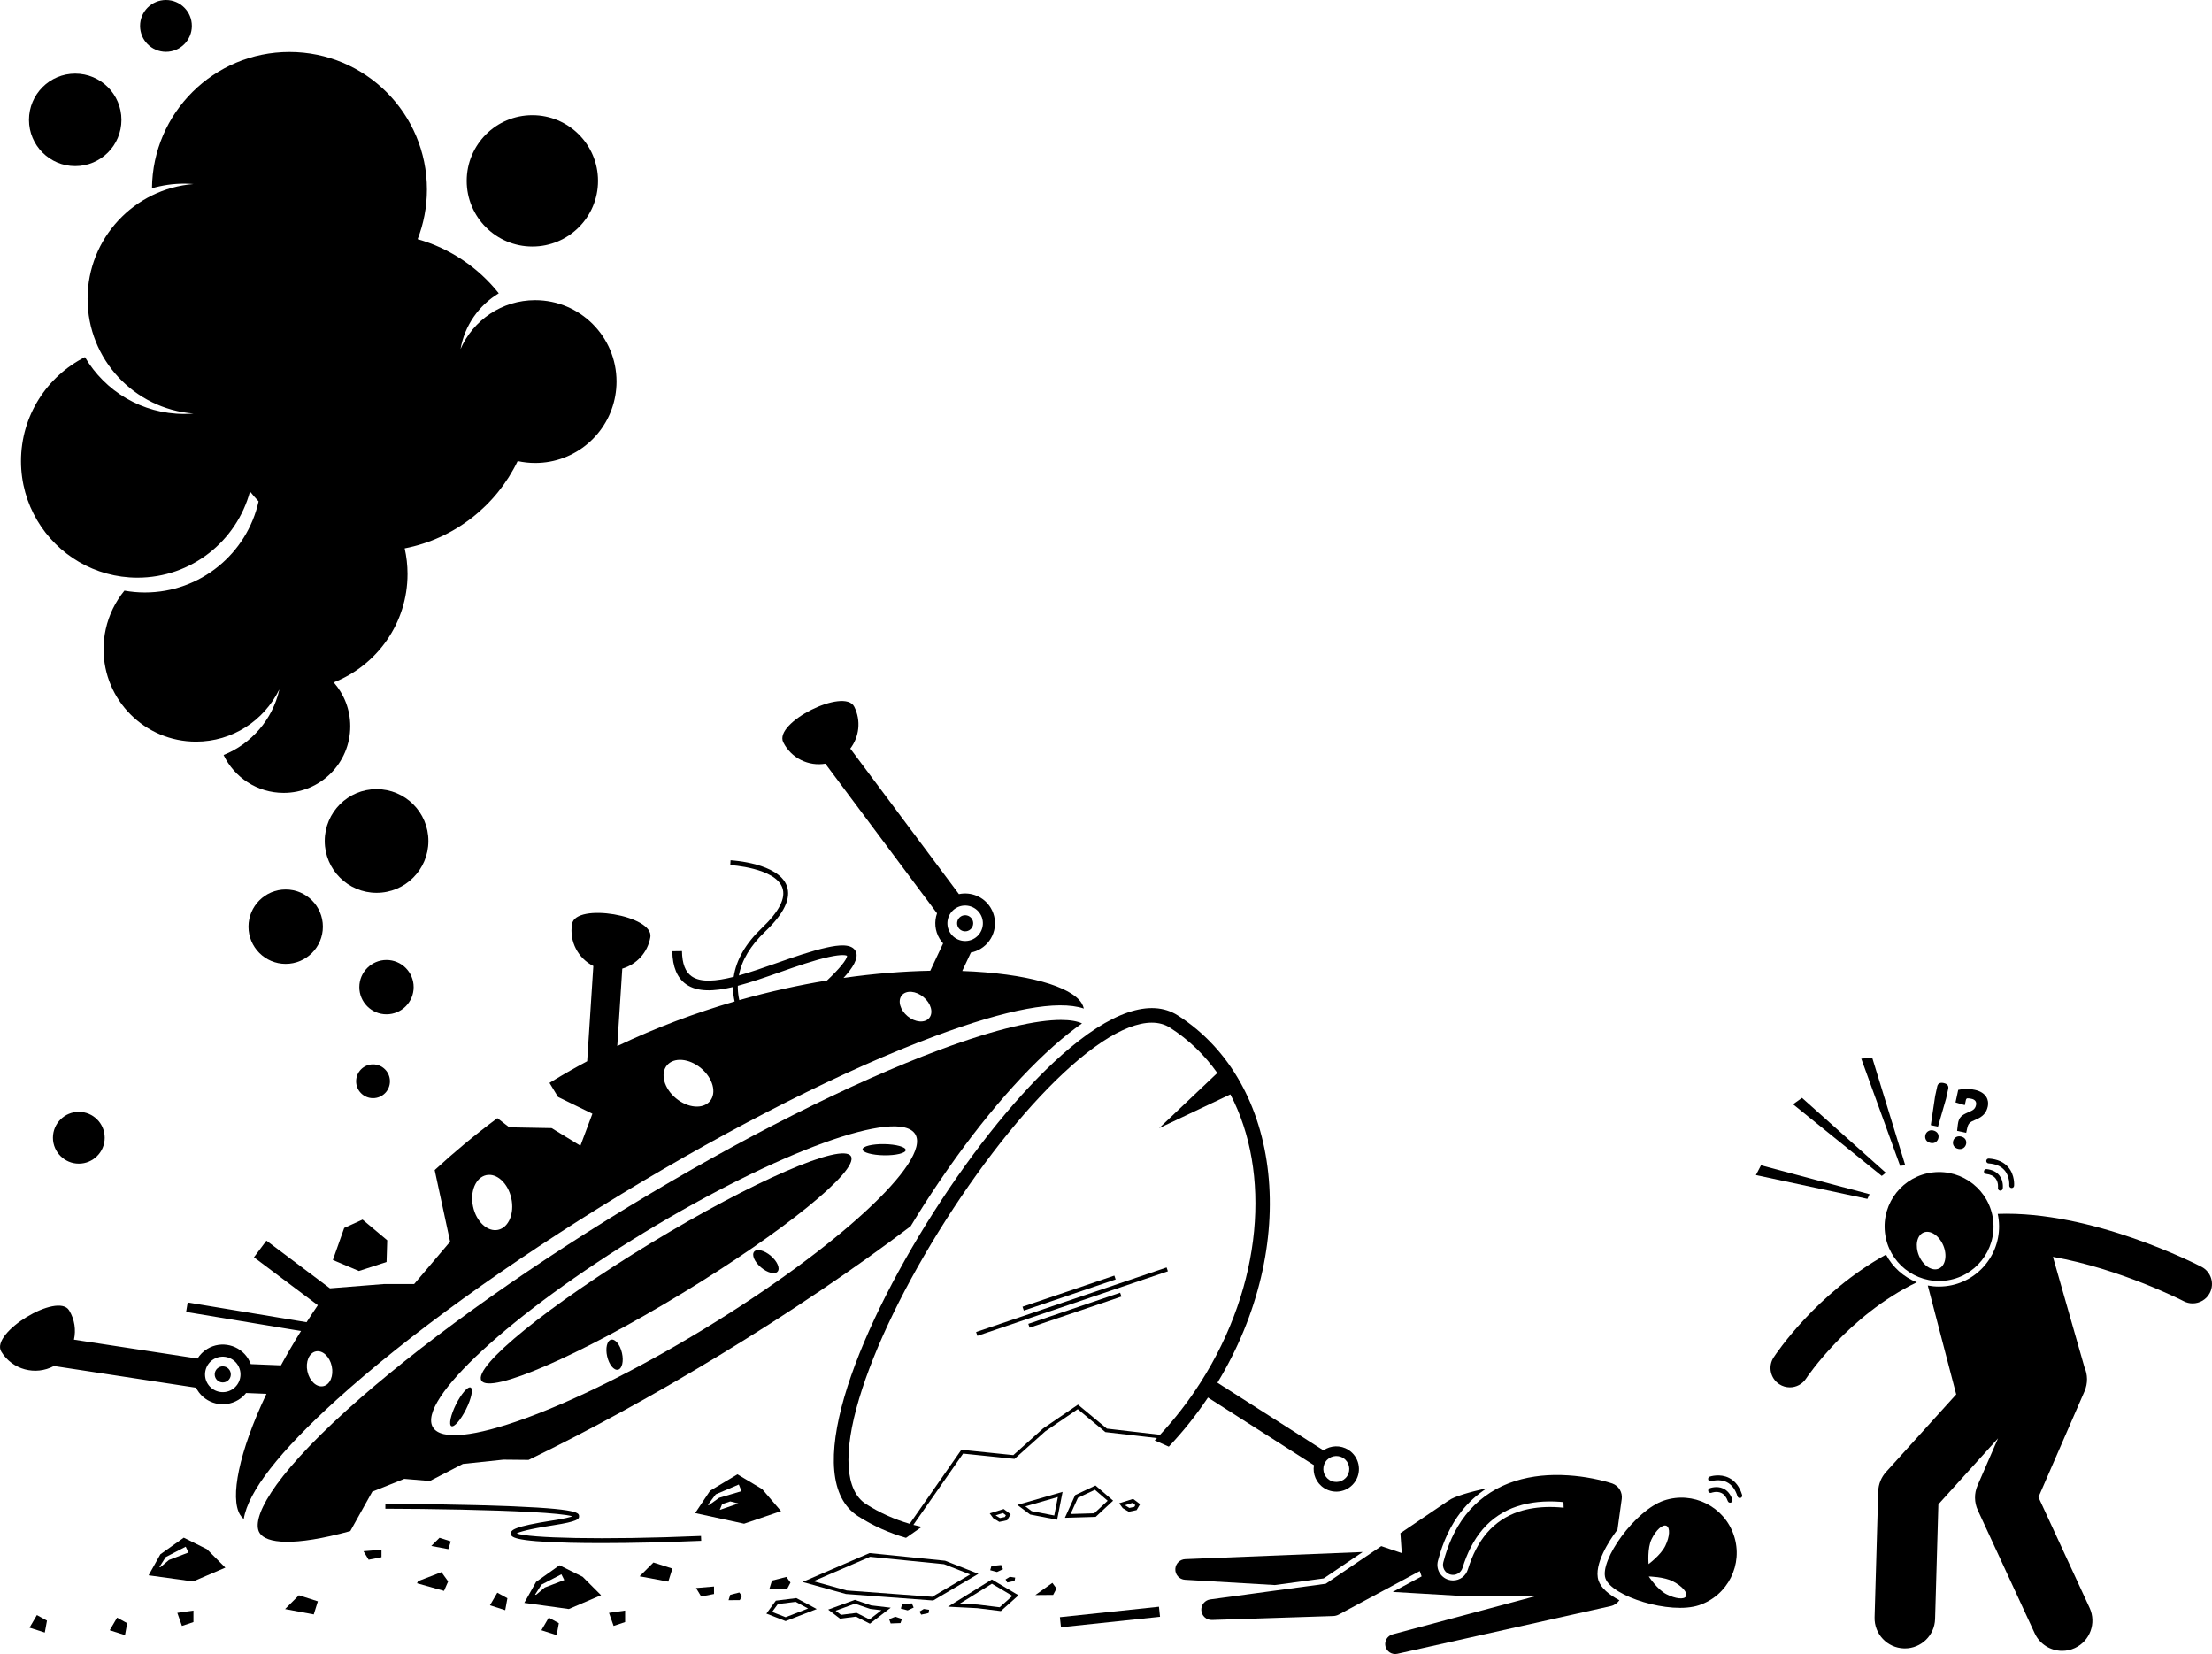 <?xml version="1.0" ?><svg enable-background="new 0 0 913.927 683.269" id="Layer_1" version="1.1" viewBox="0 0 913.927 683.269" xml:space="preserve" xmlns="http://www.w3.org/2000/svg" xmlns:xlink="http://www.w3.org/1999/xlink"><g><path d="M139.272,578.043c29.155-26.366,70.876-56.479,117.476-84.791s92.551-51.463,129.385-65.189   c30.168-11.242,50.819-15.056,61.685-11.435c-0.198-0.779-0.485-1.509-0.889-2.175   c-4.223-6.951-22.759-12.398-49.361-13.342l3.576-7.625c1.385-0.272,2.747-0.774,4.024-1.549   c5.82-3.536,7.671-11.12,4.136-16.94c-2.795-4.601-8.12-6.708-13.103-5.648l-44.883-60.117   c3.676-4.825,4.538-11.501,1.638-17.291c-4.058-8.1-33.39,6.597-29.331,14.696   c3.306,6.598,10.459,9.993,17.376,8.832l46.147,61.81c-1.193,3.37-0.92,7.228,1.081,10.521   c0.422,0.695,0.905,1.329,1.433,1.909l-5.299,11.301c-11.034,0.212-23.099,1.151-35.841,2.972   c3.766-4.076,6.372-8.19,5.076-10.921c-1.629-3.434-7.239-2.69-11.946-1.658   c-6.478,1.42-13.746,3.974-20.775,6.443c-5.285,1.856-10.636,3.736-15.604,5.116   c1.184-6.304,4.811-12.382,10.855-18.128c7.824-7.439,10.842-13.785,8.971-18.864   c-3.47-9.421-22.451-10.559-23.257-10.602l-0.109,1.997c0.185,0.01,18.474,1.105,21.49,9.298   c1.568,4.259-1.283,9.885-8.473,16.722c-6.657,6.329-10.546,13.086-11.613,20.142   c-7.328,1.851-13.633,2.389-17.35-0.202c-2.624-1.829-3.938-5.244-4.018-10.439l-4,0.061   c0.1,6.482,2.028,11.078,5.731,13.659c4.667,3.253,11.467,2.974,19.346,1.119   c0.001,0.209-0.007,0.418-0,0.628c0.055,1.854,0.295,3.641,0.674,5.35   c-15.944,4.631-32.279,10.681-48.486,18.411l2.069-31.978c5.85-1.705,10.522-6.598,11.603-13.01   c1.506-8.933-30.844-14.389-32.351-5.455c-1.226,7.271,2.535,14.228,8.793,17.379L242.6,438.396   c-4.777,2.553-9.531,5.252-14.247,8.118c-0.444,0.27-0.879,0.547-1.321,0.819l3.525,5.805l14.202,6.936   l-4.954,13.211l-11.89-7.266l-17.505-0.33l-4.901-3.794c-9.215,6.83-17.858,14.028-25.913,21.452l6.373,29.572   l-14.862,17.505h-12.55l-22.231,1.768l-3.934-2.951l-22.316-16.743l-5.154,6.869l26.396,19.805   c-1.608,2.355-3.159,4.696-4.654,7.019l-49.127-8.155l-0.649,3.91l47.474,7.881   c-3.008,4.829-5.776,9.572-8.282,14.18l-12.471-0.504c-0.271-0.735-0.611-1.456-1.033-2.151   c-3.536-5.82-11.12-7.671-16.94-4.136c-1.695,1.03-3.042,2.409-4.029,3.983l-51.06-7.796   c0.891-3.991,0.312-8.317-1.979-12.088c-4.704-7.743-32.742,9.292-28.038,17.035   c4.546,7.483,14.118,10.014,21.744,5.93l58.735,8.967c0.153,0.306,0.31,0.612,0.491,0.909   c3.536,5.82,11.12,7.671,16.94,4.136c1.276-0.775,2.349-1.754,3.229-2.858l8.415,0.34   c-11.421,24.045-15.128,43.006-10.905,49.956c0.405,0.666,0.92,1.258,1.52,1.792   C102.493,616.208,115.394,599.638,139.272,578.043z M394.96,375.135c3.454-2.099,7.972-0.996,10.071,2.459   c2.099,3.454,0.996,7.972-2.459,10.07c-3.454,2.099-7.972,0.996-10.071-2.458   C390.403,381.751,391.505,377.234,394.96,375.135z M372.617,411.144c1.813-2.186,5.815-1.858,8.938,0.733   c3.123,2.591,4.184,6.463,2.371,8.649c-1.813,2.186-5.815,1.858-8.938-0.733   C371.865,417.202,370.804,413.33,372.617,411.144z M304.842,408.28c-0.01-0.352-0.003-0.702,0.002-1.052   c5.442-1.423,11.334-3.491,17.357-5.607c6.916-2.429,14.067-4.941,20.306-6.31   c5.562-1.22,7.154-0.656,7.468-0.492c0.087,1.472-3.41,5.665-8.283,10.214   c-11.66,1.923-23.821,4.586-36.237,8.11C305.111,411.581,304.891,409.958,304.842,408.28z M275.55,440.092   c2.853-3.439,9.15-2.923,14.063,1.153c4.913,4.076,6.584,10.169,3.73,13.608   c-2.853,3.439-9.15,2.923-14.063-1.153S272.697,443.531,275.55,440.092z M200.905,485.442   c4.367-0.947,9.005,3.342,10.358,9.581c1.353,6.239-1.09,12.065-5.457,13.012   c-4.367,0.947-9.005-3.342-10.358-9.581C194.095,492.215,196.538,486.389,200.905,485.442z M85.773,571.557   c-2.099-3.454-0.996-7.972,2.459-10.071c3.454-2.099,7.972-0.996,10.071,2.459   c2.099,3.454,0.996,7.972-2.459,10.071C92.39,576.114,87.872,575.011,85.773,571.557z M130.486,558.25   c2.776-0.602,5.723,2.124,6.583,6.09c0.86,3.965-0.693,7.668-3.468,8.27c-2.776,0.602-5.723-2.124-6.583-6.09   C126.157,562.555,127.71,558.852,130.486,558.25z"/><path d="M400.495,384.245c1.569-0.953,2.07-3.006,1.117-4.575c-0.954-1.569-3.006-2.07-4.575-1.117   c-1.569,0.953-2.07,3.006-1.117,4.575C396.873,384.698,398.926,385.199,400.495,384.245z"/><path d="M93.767,570.597c1.569-0.953,2.07-3.006,1.117-4.575c-0.954-1.569-3.006-2.07-4.575-1.117   c-1.569,0.953-2.07,3.006-1.117,4.575C90.146,571.049,92.198,571.55,93.767,570.597z"/><path d="M438.343,421.333c-9.773,0-25.921,3.338-50.114,12.353c-36.491,13.598-82.078,36.573-128.365,64.694   c-46.287,28.121-87.684,57.993-116.567,84.113c-31.822,28.778-39.496,45.065-36.066,50.709   c2.648,4.358,13.983,5.757,37.5-0.717l9.091-16.302l13.211-5.284l10.569,0.881l13.651-7.046l16.734-1.761   l10.409,0.098c24.919-12.082,51.744-26.752,78.824-43.203c28.865-17.538,55.828-35.755,79.041-53.32   c1.723-2.841,3.483-5.687,5.301-8.537c17.256-27.048,36.356-50.46,53.779-65.921   c4.145-3.678,8.042-6.754,11.713-9.326C445.08,421.86,442.215,421.333,438.343,421.333z M178.872,589.61   c-6.724-11.068,32.434-47.144,87.464-80.576s105.091-51.563,111.815-40.495   c6.724,11.068-32.434,47.143-87.464,80.576C235.658,582.548,185.597,600.678,178.872,589.61z"/><ellipse cx="275.253" cy="523.711" rx="89.284" ry="12.22" transform="matrix(0.855 -0.519 0.519 0.855 -231.914 219.049)"/><path d="M194.459,573.166c-1.142-0.571-3.852,2.539-6.053,6.945s-3.058,8.44-1.916,9.011   c1.142,0.571,3.852-2.539,6.053-6.945S195.602,573.736,194.459,573.166z"/><path d="M365.255,477.247c4.924,0.077,8.933-0.895,8.953-2.172c0.02-1.277-3.956-2.374-8.88-2.452   c-4.924-0.077-8.933,0.895-8.953,2.172S360.33,477.169,365.255,477.247z"/><ellipse cx="316.641" cy="521.335" rx="3.138" ry="6.358" transform="matrix(0.647 -0.762 0.762 0.647 -285.684 425.129)"/><ellipse cx="254.073" cy="559.348" rx="3.138" ry="6.358" transform="matrix(0.975 -0.223 0.223 0.975 -118.539 70.898)"/><path d="M102.665,382.803c0,8.489,6.881,15.37,15.368,15.37c8.488,0,15.368-6.881,15.368-15.37   c0-8.487-6.88-15.368-15.368-15.368C109.546,367.435,102.665,374.317,102.665,382.803z"/><path d="M154.122,439.683c-3.857,0-6.984,3.127-6.984,6.983c0,3.857,3.126,6.984,6.984,6.984   c3.857,0,6.984-3.127,6.984-6.984C161.106,442.81,157.979,439.683,154.122,439.683z"/><path d="M170.906,407.783c0-6.196-5.024-11.22-11.221-11.22c-6.198,0-11.221,5.024-11.221,11.22   c0,6.198,5.023,11.222,11.221,11.222C165.882,419.005,170.906,413.98,170.906,407.783z"/><path d="M155.587,325.982c-11.826,0-21.415,9.589-21.415,21.415c0,11.826,9.589,21.415,21.415,21.415   c11.83,0,21.417-9.589,21.417-21.415C177.003,335.57,167.416,325.982,155.587,325.982z"/><path d="M56.81,238.626c22.247,0,40.958-15.093,46.479-35.594c1.129,1.411,2.315,2.772,3.554,4.085   c-4.8,21.528-24.001,37.621-46.975,37.621c-2.888,0-5.712-0.269-8.46-0.756c-3.728,4.556-6.418,9.99-7.725,15.943   c-0.583,2.652-0.899,5.404-0.899,8.231c0,21.102,17.106,38.211,38.208,38.211c15.059,0,28.078-8.716,34.301-21.376   c0.03,0.003,0.06,0.005,0.091,0.008c-2.816,12.267-11.531,22.276-23.005,26.883   c4.43,9.254,13.881,15.647,24.825,15.647c15.197,0,27.512-12.317,27.512-27.509c0-6.948-2.581-13.289-6.83-18.132   c17.853-7.042,30.492-24.433,30.492-44.787c0-3.636-0.416-7.173-1.18-10.578   c20.634-4,37.827-17.64,46.684-36.057c2.328,0.51,4.744,0.786,7.225,0.786   c16.59,0,30.364-12.02,33.113-27.826c0.328-1.885,0.508-3.82,0.508-5.799c0-18.568-15.053-33.621-33.621-33.621   c-13.793,0-25.638,8.306-30.825,20.184c1.699-9.77,7.606-18.093,15.794-23.024   c-8.448-10.624-20.11-18.566-33.521-22.364c2.469-6.368,3.838-13.284,3.838-20.523   c0-31.374-25.433-56.807-56.807-56.807c-31.202,0-56.518,25.159-56.794,56.296   c4.226-1.23,8.69-1.903,13.314-1.903c1.288,0,2.559,0.066,3.821,0.166   c-24.485,1.948-43.747,22.421-43.747,47.402c0,24.986,19.262,45.454,43.747,47.402   c-1.262,0.1-2.534,0.166-3.821,0.166c-17.477,0-32.743-9.43-41.012-23.475   c-15.674,7.939-26.423,24.19-26.423,42.961c0,8.947,2.449,17.318,6.7,24.495   C23.752,229.131,39.168,238.626,56.81,238.626z"/><path d="M31.072,68.618c10.551,0,19.103-8.552,19.103-19.101c0-10.554-8.552-19.105-19.103-19.105   c-10.551,0-19.103,8.552-19.103,19.105C11.969,60.066,20.521,68.618,31.072,68.618z"/><path d="M219.955,101.839c14.982,0,27.129-12.143,27.129-27.124c0-14.986-12.148-27.129-27.129-27.129   c-14.982,0-27.127,12.143-27.127,27.129C192.828,89.696,204.973,101.839,219.955,101.839z"/><path d="M68.571,21.395c5.908,0,10.697-4.789,10.697-10.696C79.268,4.789,74.479,0,68.571,0   c-5.909,0-10.697,4.789-10.697,10.699C57.873,16.606,62.662,21.395,68.571,21.395z"/><path d="M21.865,469.994c0,5.907,4.789,10.696,10.697,10.696c5.908,0,10.697-4.789,10.697-10.696   c0-5.91-4.789-10.699-10.697-10.699C26.654,459.295,21.865,464.084,21.865,469.994z"/><polygon points="148.276,525.028 159.712,521.307 159.988,512.351 151.972,505.635 149.792,503.809 142.213,507.253    137.529,520.481 139.104,521.147  "/><rect height="1.678" transform="matrix(0.947 -0.321 0.321 0.947 -148.028 169.755)" width="40.064" x="421.545" y="533.638"/><rect height="1.678" transform="matrix(0.947 -0.321 0.321 0.947 -150.169 170.895)" width="40.064" x="423.938" y="540.711"/><rect height="1.678" transform="matrix(0.947 -0.321 0.321 0.947 -149.098 170.325)" width="83.111" x="401.218" y="537.174"/><path d="M486.608,419.454c-11.226-7.162-27.807-1.5-47.949,16.375c-17.087,15.163-35.867,38.201-52.882,64.87   c-32.855,51.499-55.239,110.332-31.183,125.679c6.209,3.961,12.835,6.909,19.74,8.896l6.482-4.538   c-1.152-0.249-2.295-0.533-3.432-0.837l20.543-29.439l21.248,2.19l12.72-11.391l13.405-9.148l11.406,9.47   l21.312,2.473c-0.306,0.32-0.616,0.632-0.924,0.949l5.821,2.587c5.813-6.142,11.248-12.914,16.188-20.282   l4.217,2.69l39.572,25.247c-0.613,3.598,0.922,7.379,4.193,9.466c4.357,2.78,10.142,1.501,12.922-2.856   c2.78-4.357,1.501-10.142-2.856-12.922c-3.271-2.087-7.346-1.886-10.351,0.187l-39.572-25.247l-4.217-2.69   C537.243,514.739,530.196,447.263,486.608,419.454z M457.323,590.143l-11.934-9.907l-14.415,9.848l-12.303,11.008   l-21.467-2.212l-21.351,30.595c-6.308-1.837-12.36-4.536-18.031-8.153c-8.602-5.488-9.61-20.974-2.837-43.605   c6.395-21.37,19.128-47.575,35.852-73.789c16.724-26.214,35.123-48.805,51.806-63.611   c17.668-15.679,32.136-21.292,40.739-15.804c7.797,4.974,14.332,11.326,19.576,18.721l-24.033,22.785l29.431-13.941   c16.859,32.193,13.352,78.732-12.317,118.967c-5.047,7.91-10.678,15.141-16.741,21.65L457.323,590.143z    M555.002,602.306c2.49,1.589,3.224,4.907,1.635,7.399c-1.589,2.49-4.908,3.224-7.398,1.635   c-2.491-1.589-3.224-4.908-1.635-7.398C549.192,601.45,552.511,600.717,555.002,602.306z"/><path d="M420.323,621.659l5.307,3.979l11.143,2.157l2.251-11.517L420.323,621.659z M435.588,626.038l-9.334-1.806   l-2.62-1.966l13.447-3.868L435.588,626.038z"/><path d="M459.901,619.904l-7.279-6.258l-8.396,3.958l-4.241,9.383l12.711-0.375L459.901,619.904z M442.339,625.417   l3.025-6.691l7.017-3.308l5.271,4.531l-5.565,5.181L442.339,625.417z"/><path d="M408.916,625.166l1.483,2.013l2.472,1.497l3.256-0.68l1.442-2.459l-2.877-2.176L408.916,625.166z    M415.6,625.93l-0.43,0.734l-2.028,0.422l-1.712-1.036l-0.058-0.079l3.031-0.947L415.6,625.93z"/><path d="M462.393,620.982l1.483,2.013l2.472,1.497l3.256-0.68l1.442-2.457l-2.876-2.178L462.393,620.982z    M468.647,622.481l-2.028,0.422l-1.712-1.036l-0.058-0.079l3.031-0.947l1.197,0.906L468.647,622.481z"/><polygon points="434.814,653.871 427.763,658.907 435.129,658.844 436.514,656.2  "/><polygon points="419.441,651.688 417.242,651.359 415.454,652.447 416.165,653.704 419.209,653.05  "/><path d="M374.962,643.148l-15.695-1.584l-27.673,11.929l17.903,4.973l36.049,2.686l18.702-11.03l-2.225-0.874   l-11.537-4.532L374.962,643.148z M400.835,650.393l-15.647,9.227l-35.361-2.619l-13.732-3.814l23.41-10.091   l16.494,1.65l14.036,1.404l8.062,3.167L400.835,650.393z"/><path d="M391.688,663.71l12.084,0.612l9.751,1.198l7.291-6.524l-11.014-6.533L391.688,663.71z M418.288,659.242   l-5.26,4.706l-9.128-1.119l-7.35-0.373l13.265-8.239L418.288,659.242z"/><path d="M337.452,664.679l-8.418-4.516l-8.485,1.06l-3.904,5.343l7.95,3.102L337.452,664.679z M321.378,662.631   l7.368-0.921l5.125,2.75l-9.273,3.598l-5.591-2.182L321.378,662.631z"/><path d="M353.212,660.883l-11.027,4.028l4.878,3.744l6.601-0.836l5.748,2.917l8.61-6.615l-8.112-0.948   L353.212,660.883z M359.248,668.971l-5.316-2.698l-6.445,0.816l-2.223-1.705l7.964-2.909l6.272,2.144l4.679,0.564   L359.248,668.971z"/><polygon points="377.496,664.073 376.753,662.339 372.707,662.752 372.211,664.486 375.019,665.229  "/><polygon points="372.056,670.487 372.665,668.79 369.912,667.864 367.365,668.854 367.992,670.634  "/><polygon points="380.606,666.997 383.65,666.343 383.881,664.982 381.682,664.652 379.894,665.74  "/><polygon points="325.22,656.386 326.605,653.742 324.905,651.413 318.954,652.927 317.854,656.449  "/><polygon points="301.01,661.028 305.666,660.988 306.542,659.316 305.467,657.844 301.705,658.801  "/><polygon points="413.661,646.486 409.615,646.899 409.12,648.633 410.849,649.091 411.927,649.376 412.605,649.06    414.404,648.22  "/><path d="M572.405,680.037c0.498,2.227,2.707,3.629,4.934,3.131l88.187-19.705c1.488-0.337,2.736-1.227,3.553-2.418   c-4.359-2.305-7.611-5.104-8.62-8.131c-2.224-6.662,4.899-17.061,7.136-20.09   c0.228-0.308,0.461-0.608,0.692-0.91l1.753-12.634l0.007-0.039c0.38-2.728-1.184-5.444-3.878-6.417   l-0.001-0.001c-0.592-0.202-0.972-0.315-1.438-0.453l-1.323-0.373c-0.877-0.237-1.748-0.454-2.621-0.657   c-1.744-0.401-3.492-0.746-5.251-1.03c-3.291-0.537-6.62-0.865-9.978-0.974   c-0.229-0.007-0.457-0.023-0.686-0.028c-7.163-0.165-14.553,0.746-21.533,3.43   c-6.971,2.648-13.332,7.301-17.858,13.19c-4.574,5.877-7.409,12.676-9.159,19.475   c-0.542,2.123,0.671,4.328,2.786,4.979c2.182,0.671,4.494-0.553,5.165-2.734l0.007-0.023   c1.823-5.924,4.527-11.465,8.334-15.892c3.788-4.44,8.679-7.655,14.179-9.47   c5.504-1.823,11.543-2.33,17.589-1.9c0.526,0.037,1.053,0.09,1.58,0.14l0.083,2.311   c-0.611-0.062-1.22-0.114-1.825-0.157c-1.289-0.092-2.573-0.138-3.818-0.138c-4.69,0-9.026,0.648-12.886,1.927   c-5.157,1.701-9.704,4.737-13.152,8.779c-3.356,3.903-6.007,8.973-7.886,15.076   c-0.842,2.739-3.312,4.564-6.153,4.564c-0.641,0-1.277-0.096-1.894-0.286c-3.283-1.01-5.189-4.413-4.338-7.746   c2.047-7.953,5.268-14.788,9.572-20.319c2.907-3.781,6.56-7.101,10.663-9.758   c-6.819,1.513-13.643,3.431-15.738,5.088c-0.184,0.108-0.37,0.211-0.549,0.333l-17.346,11.747l-2.089,1.415   l0.557,8.22l-8.464-2.865l-22.937,15.533l-47.727,6.477c-2.135,0.297-3.765,2.167-3.693,4.37   c0.077,2.356,2.05,4.205,4.406,4.128l50.086-1.628c0.788-0.029,1.607-0.233,2.349-0.631l0.615-0.331   l32.806-17.62l0.762,2.201l-11.943,6.415l27.937,1.633c1.199,0.118,2.183,0.182,2.83,0.182h27.988   l-58.806,15.72C573.245,675.715,571.92,677.868,572.405,680.037z"/><path d="M563.014,641.12l-73.318,2.946c-2.16,0.094-3.962,1.811-4.09,4.017c-0.138,2.354,1.659,4.373,4.013,4.511   l37.101,2.169l20.198-2.741L563.014,641.12z"/><path d="M289.633,634.494c-41.04,1.741-71.414,0.864-76.156-1.065c1.121-0.572,4.582-1.715,15.252-3.374   c9.911-1.542,10.609-2.547,10.514-3.798c-0.108-1.423-0.257-3.37-40.598-4.453   c-0.788-0.021-1.576-0.041-2.363-0.061c-18.704-0.466-36.874-0.504-37.063-0.504l-0.004,2   c9.213,0.017,20.275,0.132,31.145,0.364c21.054,0.448,41.385,1.332,46.148,2.777   c-1.042,0.368-3.283,0.952-8.087,1.699c-16.291,2.534-17.493,4.004-17.342,5.53   c0.115,1.169,0.308,3.126,24.411,3.692c4.021,0.095,8.393,0.141,13.046,0.141c12.244,0,26.422-0.323,41.182-0.949   L289.633,634.494z"/><path d="M663.304,651.965c2.484,7.444,26.719,15.124,38.666,11.137c11.947-3.986,18.4-16.901,14.413-28.848   c-3.986-11.946-16.902-18.4-28.848-14.413C675.589,623.827,660.82,644.521,663.304,651.965z M696.629,659.392   c-0.754,1.461-4.402,1.079-8.149-0.854c-3.747-1.933-7.263-7.317-7.263-7.317s6.246,0.093,9.993,2.026   C694.956,655.179,697.383,657.93,696.629,659.392z M682.379,635.803c1.835-3.795,4.596-6.257,6.166-5.497   c1.57,0.759,1.355,4.452-0.48,8.247s-6.927,7.547-6.927,7.547S680.544,639.598,682.379,635.803z"/><polygon points="172.299,654.028 183.453,657.174 185.166,653.275 182.394,649.429 172.705,653.166  "/><path d="M75.927,635.201l-9.674,6.872l-4.863,8.669l18.396,2.537l13.321-5.709l-7.612-7.612L75.927,635.201z    M69.821,644.399l-3.568,3.013l-0.396-0.079l2.617-4.123l8.246-4.282l1.189,2.379L69.821,644.399z"/><polygon points="79.926,665.309 73.265,666.261 75.168,671.653 79.926,670.067  "/><polygon points="52.547,670.528 48.377,668.236 45.335,673.441 51.644,675.461  "/><polygon points="131.331,661.503 123.498,658.994 117.783,664.691 129.636,666.903  "/><polygon points="157.615,640.178 150.188,640.797 152.31,644.3 157.615,643.27  "/><polygon points="186.242,636.735 181.593,635.246 178.2,638.627 185.236,639.94  "/><polygon points="19.406,669.468 15.237,667.176 12.194,672.38 18.503,674.401  "/><path d="M231.156,646.596l-9.674,6.872l-4.863,8.669l18.396,2.537l13.321-5.709l-7.612-7.612L231.156,646.596z    M225.05,655.794l-3.568,3.013l-0.397-0.079l2.617-4.123l8.247-4.282l1.189,2.379L225.05,655.794z"/><polygon points="253.517,671.653 258.274,670.067 258.274,665.309 251.614,666.261  "/><polygon points="223.684,673.441 229.993,675.461 230.895,670.528 226.726,668.236  "/><polygon points="264.26,651.149 276.113,653.361 277.808,647.962 269.975,645.453  "/><polygon points="295.01,655.371 287.582,655.989 289.704,659.493 295.01,658.462  "/><polygon points="209.644,660.22 205.475,657.928 202.433,663.132 208.742,665.153  "/><path d="M322.701,624.232l-7.798-9.1l-10.213-6.099l-11.325,6.8l-6.139,9.206l20.201,4.389L322.701,624.232z    M302.273,622.041l-4.894,1.678l0.979-2.377l3.356-1.119l3.356,0.839L302.273,622.041z M297.127,618.721l-4.218,3.039   l-0.433-0.122l3.257-4.353l9.519-4.047l1.117,2.742L297.127,618.721z"/><rect height="4.184" transform="matrix(0.994 -0.105 0.105 0.994 -67.894 52.146)" width="41.174" x="438.52" y="665.945"/><path d="M711.943,614.872c-2.687-1.213-5.438-0.13-5.553-0.084c-0.511,0.206-0.757,0.785-0.553,1.297   c0.014,0.035,0.029,0.069,0.047,0.101c0.236,0.443,0.773,0.646,1.25,0.458c0.021-0.008,2.103-0.809,4.002,0.057   c1.216,0.555,2.137,1.695,2.735,3.391c0.184,0.519,0.755,0.794,1.276,0.61c0.521-0.184,0.794-0.755,0.61-1.276   C714.966,617.189,713.683,615.657,711.943,614.872z"/><path d="M719.126,618.777c0.527-0.164,0.822-0.724,0.658-1.252c-1.049-3.376-2.852-5.734-5.361-7.007   c-3.818-1.939-7.831-0.603-8.001-0.545c-0.521,0.178-0.799,0.745-0.622,1.267c0.018,0.052,0.04,0.102,0.065,0.15   c0.226,0.424,0.732,0.634,1.202,0.476c0.034-0.011,3.414-1.118,6.467,0.444c2,1.022,3.461,2.975,4.339,5.809   C718.04,618.646,718.599,618.94,719.126,618.777z"/><path d="M779.232,518.258c-28.897,15.985-45.579,41.178-46.425,42.476c-2.41,3.697-1.366,8.644,2.329,11.059   c1.349,0.882,2.866,1.303,4.366,1.303c2.609,0,5.168-1.273,6.704-3.617c0.195-0.297,17.365-26.076,45.756-39.779   C786.505,527.522,781.98,523.46,779.232,518.258z"/><path d="M842.22,618.461l19.031-43.719c1.451-3.334,1.322-6.949-0.039-10.033l-13.011-45.519   c27.892,4.916,53.697,18.145,54.035,18.321c1.179,0.612,2.439,0.903,3.682,0.902c2.89,0,5.681-1.571,7.106-4.313   c2.037-3.921,0.51-8.751-3.411-10.788c-1.913-0.994-45.312-23.283-84.213-21.869   c0.171,0.799,0.309,1.611,0.402,2.439c1.53,13.59-8.279,25.89-21.868,27.42   c-0.931,0.105-1.874,0.158-2.804,0.158c-1.579,0-3.127-0.149-4.629-0.433l11.745,44.975l-29,32.059   c-1.995,2.206-3.139,5.052-3.225,8.025l-1.5,52c-0.199,6.9,5.234,12.656,12.135,12.855   c0.122,0.003,0.245,0.005,0.367,0.005c6.736,0,12.292-5.361,12.488-12.14l1.367-47.393l24.646-27.247   l-8.47,19.456c-1.425,3.272-1.383,6.996,0.114,10.234l23.5,50.834c2.112,4.568,6.633,7.258,11.354,7.258   c1.756,0,3.539-0.371,5.237-1.156c6.267-2.897,8.998-10.325,6.102-16.592L842.22,618.461z"/><path d="M826.232,491.812c0.036,0.009,0.072,0.017,0.109,0.022c0.545,0.081,1.052-0.292,1.135-0.837   c0.019-0.123,0.44-3.049-1.359-5.385c-1.164-1.513-2.951-2.409-5.31-2.663c-0.549-0.059-1.042,0.338-1.102,0.887   c-0.059,0.549,0.339,1.042,0.887,1.101c1.788,0.192,3.11,0.825,3.929,1.881c1.28,1.648,0.98,3.86,0.977,3.882   C825.425,491.209,825.747,491.684,826.232,491.812z"/><path d="M830.903,490.726c0.052,0.014,0.106,0.023,0.161,0.029c0.549,0.052,1.036-0.348,1.09-0.896   c0.017-0.178,0.395-4.391-2.371-7.661c-1.817-2.148-4.526-3.361-8.053-3.605c-0.551-0.038-1.028,0.378-1.066,0.929   c-0.038,0.55,0.377,1.026,0.929,1.067c2.959,0.203,5.196,1.175,6.651,2.886c2.222,2.612,1.923,6.156,1.92,6.191   C830.118,490.159,830.439,490.603,830.903,490.726z"/><path d="M803.677,529.018c12.348-1.391,21.231-12.528,19.841-24.877c-1.391-12.349-12.529-21.231-24.877-19.841   c-12.35,1.391-21.231,12.528-19.841,24.877C780.191,521.526,791.328,530.409,803.677,529.018z M794.755,509.142   c2.776-1.163,6.426,1.236,8.153,5.358c1.727,4.122,0.876,8.406-1.9,9.569c-2.776,1.163-6.426-1.236-8.153-5.358   C791.129,514.589,791.979,510.305,794.755,509.142z"/><path d="M798.688,466.971c-1.573-0.342-2.911,0.64-3.199,1.962c-0.312,1.431,0.361,2.814,2.185,3.211   c1.68,0.366,2.911-0.64,3.215-2.035C801.201,468.679,800.441,467.353,798.688,466.971z"/><path d="M804.93,449.831c0.241-1.109-0.151-2.055-1.868-2.429c-1.68-0.366-2.438,0.366-2.657,1.369l-0.88,4.04   l-1.784,11.97l2.968,0.646l3.356-11.628L804.93,449.831z"/><path d="M816.282,462.527c3.007-1.256,4.434-2.818,5.017-5.499c0.537-2.467-0.505-5.764-5.368-6.823   c-2.467-0.537-5.24-0.355-6.855,0.005l-1.129,5.185l3.835,1.134l0.451-2.073c0.109-0.5,0.35-0.748,0.687-0.749   c0.497-0.043,1.069,0.082,1.677,0.214c1.394,0.303,2.14,1.178,1.829,2.609c-0.405,1.859-1.567,2.205-3.353,3.014   c-2.487,1.107-3.786,1.911-4.154,4.976l-0.31,2.629l3.755,0.818l0.374-1.717   C813.237,463.96,813.81,463.561,816.282,462.527z"/><path d="M810.164,469.47c-1.574-0.343-2.895,0.569-3.199,1.962c-0.312,1.431,0.404,2.785,2.157,3.167   c1.68,0.366,2.919-0.675,3.207-1.999C812.648,471.135,811.88,469.843,810.164,469.47z"/><polygon points="779.154,484.452 744.533,453.523 740.833,456.168 777.483,485.761  "/><polygon points="787.179,481.355 773.551,436.974 769.015,437.324 785.071,481.611  "/><polygon points="725.485,485.409 771.553,495.244 772.452,493.322 727.591,481.375  "/></g></svg>
